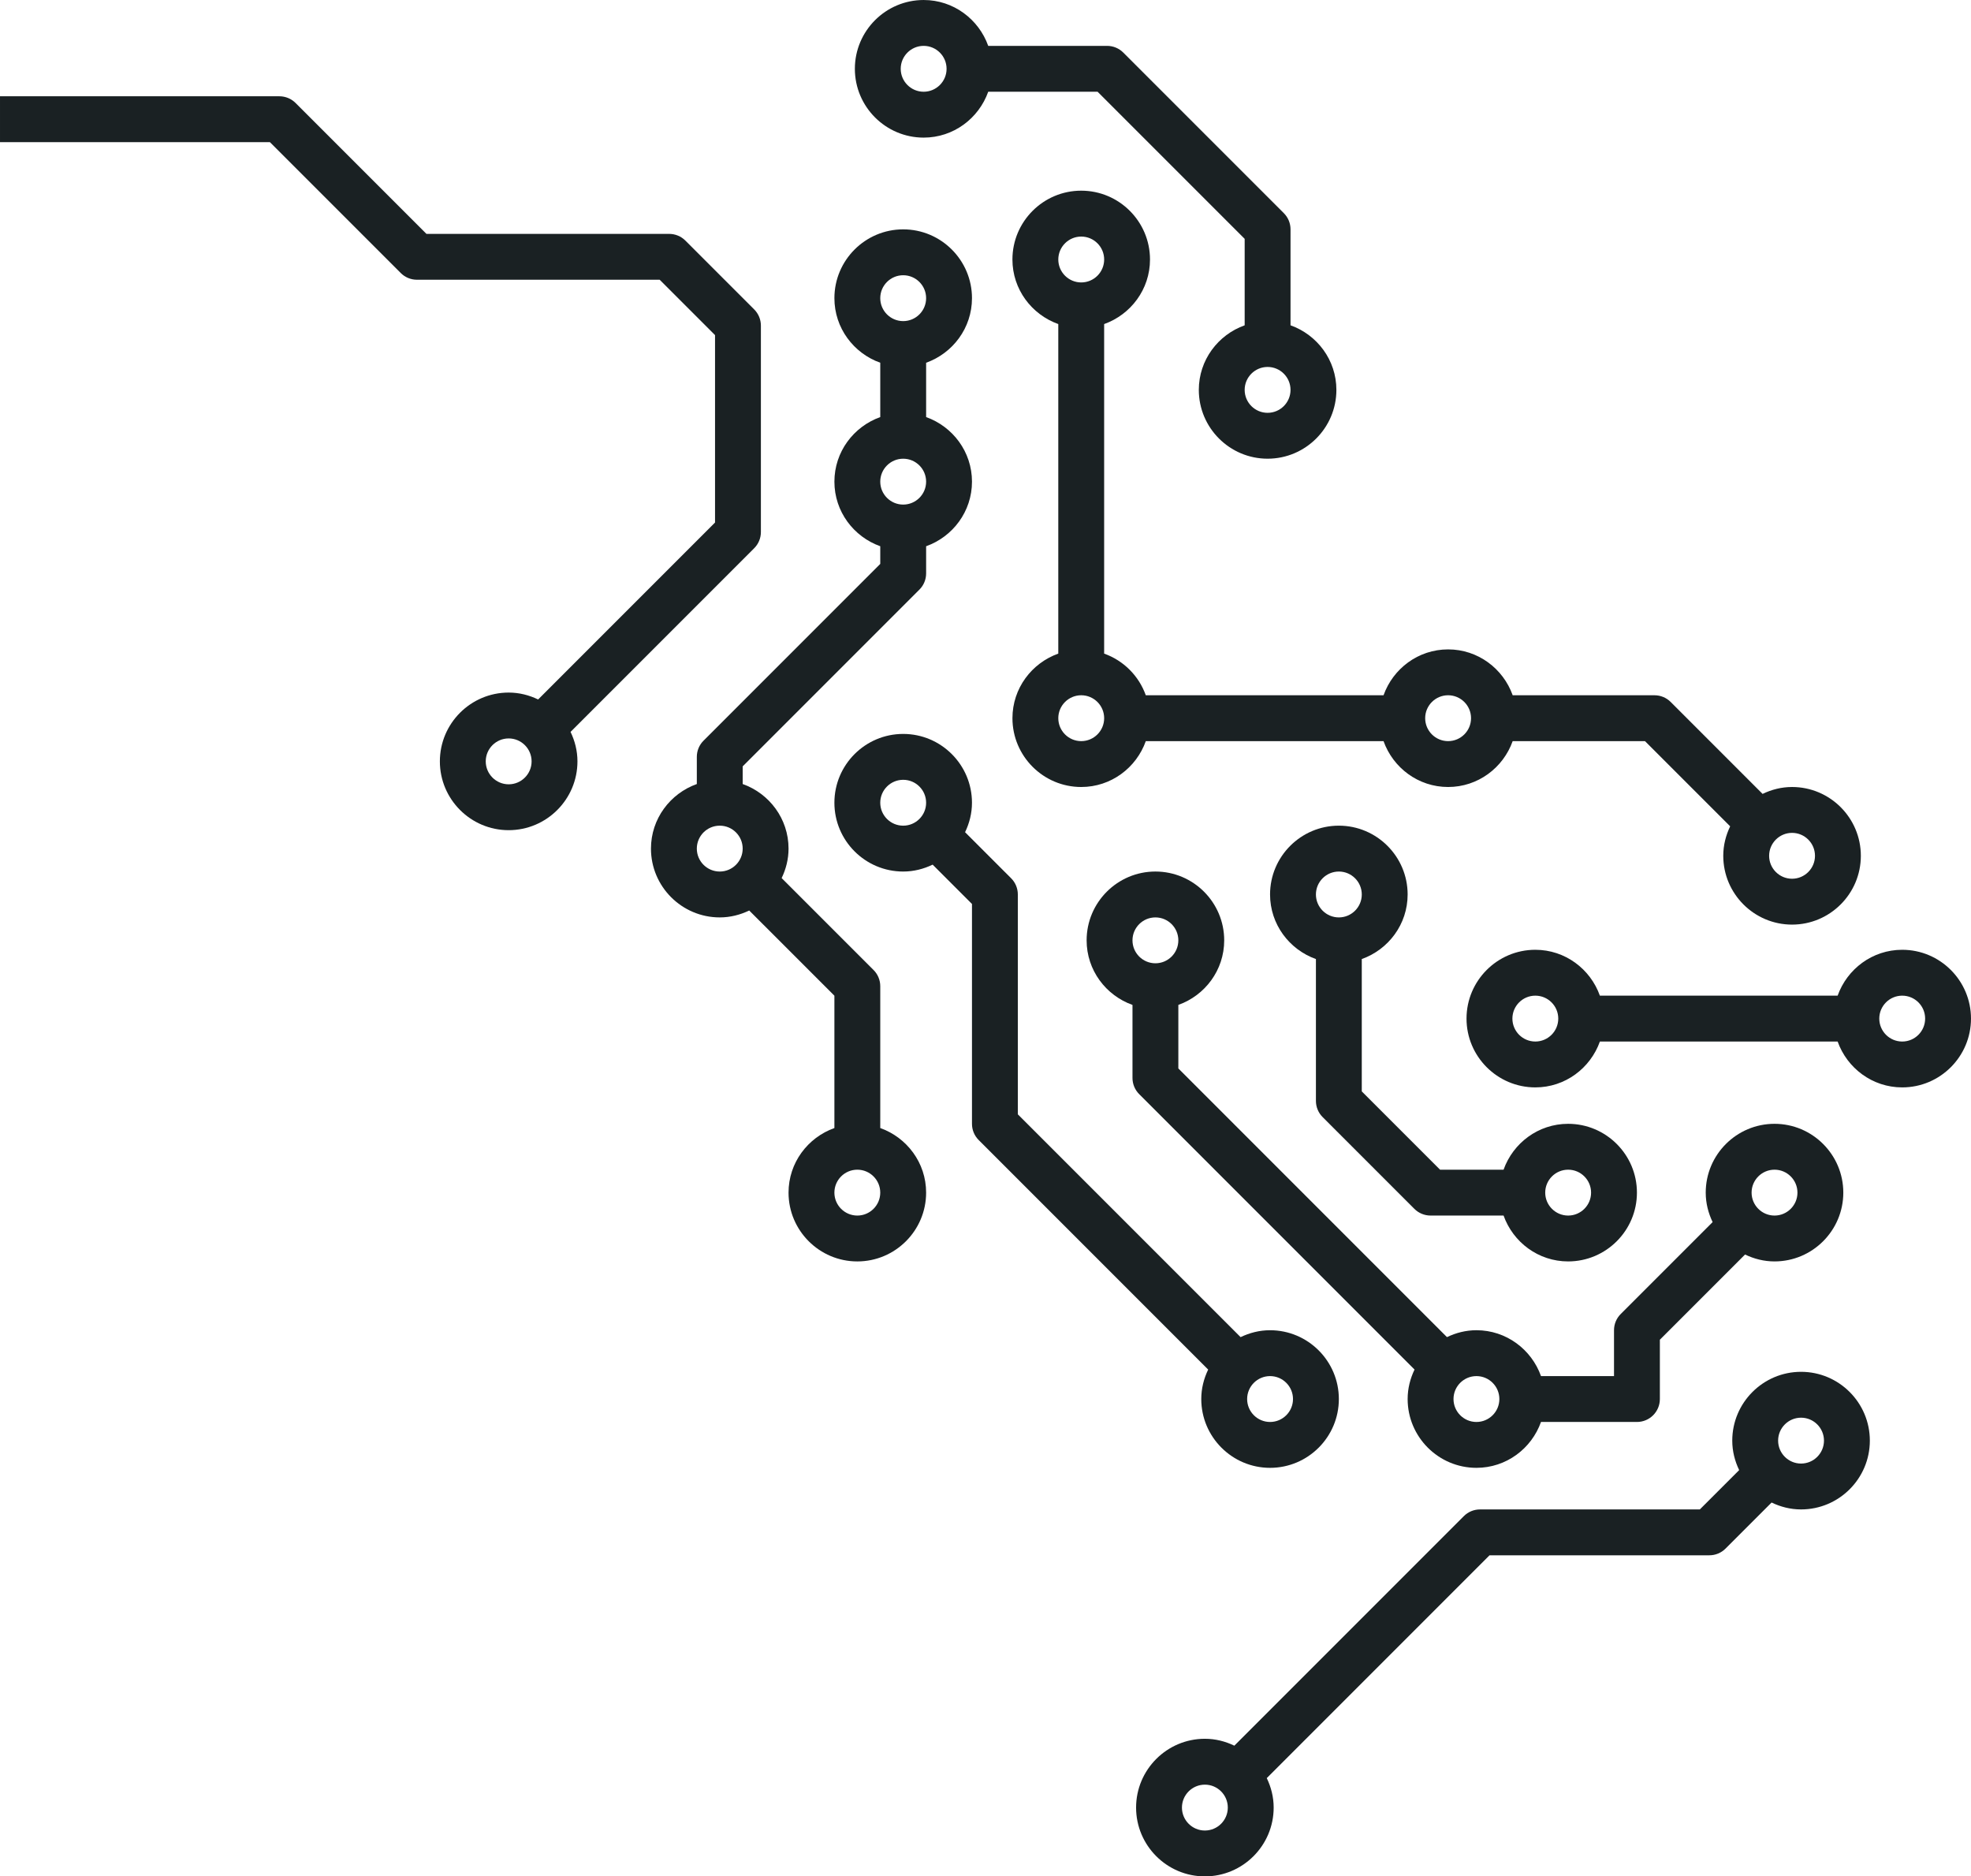 <?xml version="1.0" encoding="utf-8"?>
<!-- Generator: Adobe Illustrator 15.0.0, SVG Export Plug-In . SVG Version: 6.00 Build 0)  -->
<!DOCTYPE svg PUBLIC "-//W3C//DTD SVG 1.1//EN" "http://www.w3.org/Graphics/SVG/1.1/DTD/svg11.dtd">
<svg version="1.1" id="Capa_1" xmlns="http://www.w3.org/2000/svg" xmlns:xlink="http://www.w3.org/1999/xlink" x="0px" y="0px"
	 width="438.371px" height="417.239px" viewBox="114.721 227.2 438.371 417.239"
	 enable-background="new 114.721 227.2 438.371 417.239" xml:space="preserve">
<g>
	<g>
		<path fill="#1A2123" d="M456.194,468.997c6.641,0,12.25-4.279,14.361-10.2h52.875c2.111,5.921,7.722,10.2,14.361,10.2
			c8.436,0,15.3-6.865,15.3-15.3s-6.864-15.3-15.3-15.3c-6.64,0-12.25,4.279-14.361,10.2h-52.88
			c-2.111-5.921-7.721-10.2-14.361-10.2c-8.435,0-15.299,6.864-15.299,15.3C440.891,462.132,447.76,468.997,456.194,468.997z
			 M537.792,448.598c2.811,0,5.1,2.284,5.1,5.1s-2.289,5.101-5.1,5.101c-2.81,0-5.1-2.285-5.1-5.101
			S534.982,448.598,537.792,448.598z M456.194,448.598c2.811,0,5.101,2.284,5.101,5.1s-2.29,5.1-5.101,5.1
			c-2.81,0-5.1-2.284-5.1-5.1S453.385,448.598,456.194,448.598z"/>
	</g>
</g>
<g>
	<g>
		<path fill="#1A2123" d="M407.396,440.459v31.538c0,1.356,0.535,2.651,1.494,3.605l20.398,20.399
			c0.955,0.958,2.255,1.494,3.606,1.494h16.237c2.111,5.921,7.722,10.199,14.361,10.199c8.436,0,15.3-6.864,15.3-15.3
			c0-8.435-6.864-15.299-15.3-15.299c-6.64,0-12.25,4.278-14.361,10.199h-14.126l-17.411-17.41v-29.427
			c5.922-2.111,10.2-7.721,10.2-14.36c0-8.436-6.864-15.3-15.3-15.3s-15.3,6.864-15.3,15.3
			C397.196,432.738,401.475,438.348,407.396,440.459z M463.494,487.296c2.81,0,5.1,2.285,5.1,5.1c0,2.815-2.29,5.101-5.1,5.101
			s-5.1-2.285-5.1-5.101C458.395,489.581,460.685,487.296,463.494,487.296z M412.496,420.998c2.811,0,5.1,2.285,5.1,5.101
			c0,2.814-2.289,5.1-5.1,5.1s-5.1-2.285-5.1-5.1C407.396,423.283,409.686,420.998,412.496,420.998z"/>
	</g>
</g>
<g>
	<g>
		<path fill="#1A2123" d="M315.6,420.998c2.355,0,4.559-0.576,6.553-1.535l8.746,8.747v48.887c0,1.356,0.536,2.651,1.494,3.605
			l51.039,51.039c-0.959,1.994-1.535,4.197-1.535,6.553c0,8.436,6.865,15.3,15.3,15.3c8.436,0,15.3-6.864,15.3-15.3
			c0-8.435-6.864-15.299-15.3-15.299c-2.355,0-4.559,0.576-6.553,1.535l-49.546-49.545v-48.887c0-1.357-0.535-2.652-1.494-3.606
			l-10.24-10.24c0.959-1.994,1.535-4.197,1.535-6.553c0-8.436-6.863-15.3-15.299-15.3s-15.3,6.864-15.3,15.3
			C300.3,414.134,307.164,420.998,315.6,420.998z M397.196,533.194c2.81,0,5.101,2.285,5.101,5.1c0,2.815-2.291,5.101-5.101,5.101
			s-5.099-2.285-5.099-5.101C392.098,535.479,394.387,533.194,397.196,533.194z M315.6,400.6c2.81,0,5.1,2.284,5.1,5.1
			c0,2.814-2.29,5.1-5.1,5.1c-2.811,0-5.101-2.285-5.101-5.1C310.499,402.884,312.789,400.6,315.6,400.6z"/>
	</g>
</g>
<g>
	<g>
		<path fill="#1A2123" d="M401.747,299.536v-21.338c0-1.356-0.535-2.652-1.494-3.605l-35.698-35.699
			c-0.954-0.958-2.255-1.494-3.605-1.494h-26.438c-2.111-5.921-7.722-10.199-14.361-10.199c-8.436,0-15.3,6.864-15.3,15.3
			c0,8.435,6.864,15.299,15.3,15.299c6.64,0,12.25-4.278,14.361-10.199h24.325l32.711,32.71v19.227
			c-5.921,2.111-10.199,7.721-10.199,14.361c0,8.435,6.864,15.299,15.299,15.299c8.436,0,15.3-6.864,15.3-15.299
			C411.947,307.257,407.669,301.647,401.747,299.536z M320.15,247.6c-2.81,0-5.101-2.285-5.101-5.1c0-2.815,2.291-5.101,5.101-5.101
			s5.1,2.285,5.1,5.101C325.25,245.314,322.96,247.6,320.15,247.6z M396.647,318.997c-2.81,0-5.1-2.285-5.1-5.1
			c0-2.815,2.29-5.101,5.1-5.101c2.811,0,5.1,2.285,5.1,5.101C401.747,316.712,399.458,318.997,396.647,318.997z"/>
	</g>
</g>
<g>
	<g>
		<path fill="#1A2123" d="M350.094,299.26v73.28c-5.916,2.111-10.195,7.721-10.195,14.36c0,8.435,6.864,15.3,15.3,15.3
			c6.64,0,12.25-4.279,14.361-10.2h52.875c2.111,5.921,7.722,10.2,14.361,10.2s12.249-4.279,14.36-10.2h29.427l18.945,18.946
			c-0.959,1.994-1.535,4.197-1.535,6.553c0,8.436,6.864,15.3,15.3,15.3c8.435,0,15.3-6.864,15.3-15.3s-6.865-15.299-15.3-15.299
			c-2.356,0-4.56,0.576-6.554,1.535L486.3,383.294c-0.954-0.958-2.255-1.494-3.605-1.494h-31.538
			c-2.111-5.92-7.721-10.199-14.36-10.199s-12.25,4.279-14.361,10.199h-52.88c-1.541-4.318-4.941-7.721-9.262-9.26v-73.28
			c5.921-2.111,10.199-7.722,10.199-14.36c0-8.436-6.863-15.301-15.299-15.301s-15.299,6.865-15.299,15.301
			C339.895,291.538,344.173,297.148,350.094,299.26z M513.293,412.399c2.81,0,5.1,2.285,5.1,5.1c0,2.815-2.29,5.101-5.1,5.101
			s-5.1-2.285-5.1-5.101C508.193,414.685,510.483,412.399,513.293,412.399z M436.796,381.8c2.81,0,5.1,2.285,5.1,5.101
			s-2.29,5.1-5.1,5.1s-5.101-2.284-5.101-5.1S433.986,381.8,436.796,381.8z M355.198,279.804c2.81,0,5.1,2.285,5.1,5.1
			c0,2.815-2.29,5.1-5.1,5.1s-5.101-2.284-5.101-5.1C350.098,282.089,352.389,279.804,355.198,279.804z M355.198,381.8
			c2.81,0,5.1,2.285,5.1,5.101s-2.29,5.1-5.1,5.1s-5.101-2.284-5.101-5.1S352.389,381.8,355.198,381.8z"/>
	</g>
</g>
<g>
	<g>
		<path fill="#1A2123" d="M366.598,450.659v16.237c0,1.356,0.535,2.652,1.494,3.605l61.238,61.239
			c-0.958,1.994-1.534,4.197-1.534,6.553c0,8.436,6.864,15.3,15.299,15.3c6.64,0,12.25-4.278,14.361-10.199h21.338
			c2.814,0,5.1-2.28,5.1-5.101v-13.188l18.946-18.946c1.993,0.959,4.196,1.535,6.553,1.535c8.436,0,15.3-6.864,15.3-15.3
			c0-8.435-6.864-15.299-15.3-15.299c-8.435,0-15.3,6.864-15.3,15.299c0,2.356,0.577,4.56,1.535,6.554l-20.439,20.44
			c-0.959,0.953-1.494,2.249-1.494,3.605v10.199h-16.238c-2.111-5.921-7.722-10.199-14.361-10.199c-2.355,0-4.559,0.576-6.553,1.535
			l-59.745-59.745v-14.126c5.922-2.111,10.2-7.722,10.2-14.361c0-8.436-6.864-15.3-15.3-15.3c-8.435,0-15.299,6.864-15.299,15.3
			C356.398,442.938,360.677,448.548,366.598,450.659z M509.393,487.296c2.811,0,5.1,2.285,5.1,5.1c0,2.815-2.289,5.101-5.1,5.101
			c-2.81,0-5.1-2.285-5.1-5.101C504.293,489.581,506.583,487.296,509.393,487.296z M443.095,533.194c2.811,0,5.1,2.285,5.1,5.1
			c0,2.815-2.289,5.101-5.1,5.101c-2.81,0-5.1-2.285-5.1-5.101C437.995,535.479,440.285,533.194,443.095,533.194z M371.697,431.198
			c2.811,0,5.1,2.284,5.1,5.1s-2.289,5.1-5.1,5.1s-5.1-2.284-5.1-5.1S368.887,431.198,371.697,431.198z"/>
	</g>
</g>
<g>
	<g>
		<path fill="#1A2123" d="M114.721,258.805h60.025l29.104,29.104c0.954,0.959,2.254,1.495,3.605,1.495h53.987l12.311,12.311v41.676
			l-39.345,39.346c-1.994-0.959-4.197-1.535-6.554-1.535c-8.435,0-15.3,6.864-15.3,15.299c0,8.435,6.865,15.3,15.3,15.3
			c8.436,0,15.3-6.865,15.3-15.3c0-2.355-0.576-4.559-1.535-6.553l40.84-40.84c0.958-0.953,1.494-2.248,1.494-3.605v-45.898
			c0-1.355-0.536-2.651-1.494-3.605l-15.3-15.299c-0.954-0.959-2.254-1.494-3.605-1.494l-53.987-0.001l-29.104-29.104
			c-0.954-0.959-2.254-1.494-3.605-1.494h-62.136V258.805z M227.855,401.601c-2.81,0-5.1-2.286-5.1-5.101c0-2.814,2.29-5.1,5.1-5.1
			c2.811,0,5.1,2.285,5.1,5.1C232.955,399.314,230.666,401.601,227.855,401.601z"/>
	</g>
</g>
<g>
	<g>
		<path fill="#1A2123" d="M274.801,431.198c2.355,0,4.559-0.577,6.553-1.535l18.946,18.945v29.427
			c-5.921,2.111-10.2,7.721-10.2,14.36c0,8.436,6.865,15.3,15.3,15.3s15.3-6.864,15.3-15.3c0-6.64-4.279-12.249-10.2-14.36v-31.538
			c0-1.356-0.535-2.651-1.494-3.605l-20.44-20.439c0.959-1.994,1.535-4.197,1.535-6.554c0-6.64-4.278-12.25-10.199-14.361v-3.927
			l39.305-39.305c0.959-0.953,1.494-2.248,1.494-3.605v-6.037c5.921-2.111,10.199-7.722,10.199-14.361
			c0-6.641-4.278-12.25-10.199-14.361v-12.082c5.921-2.111,10.199-7.721,10.199-14.361c0-8.435-6.863-15.299-15.299-15.299
			s-15.3,6.864-15.3,15.299c0,6.641,4.278,12.25,10.199,14.361v12.082c-5.921,2.111-10.199,7.721-10.199,14.361
			c0,6.64,4.278,12.25,10.199,14.361v3.927l-39.304,39.304c-0.959,0.953-1.494,2.249-1.494,3.605v6.038
			c-5.922,2.111-10.2,7.722-10.2,14.361C259.501,424.334,266.365,431.198,274.801,431.198z M305.399,487.296
			c2.81,0,5.1,2.285,5.1,5.1c0,2.815-2.29,5.101-5.1,5.101s-5.1-2.285-5.1-5.101C300.3,489.581,302.59,487.296,305.399,487.296z
			 M315.6,288.403c2.81,0,5.1,2.285,5.1,5.1s-2.29,5.1-5.1,5.1c-2.811,0-5.101-2.285-5.101-5.1S312.789,288.403,315.6,288.403z
			 M315.6,329.201c2.81,0,5.1,2.285,5.1,5.101c0,2.814-2.29,5.1-5.1,5.1c-2.811,0-5.101-2.285-5.101-5.1
			C310.499,331.486,312.789,329.201,315.6,329.201z M274.801,410.799c2.81,0,5.1,2.284,5.1,5.1s-2.29,5.1-5.1,5.1
			c-2.811,0-5.1-2.284-5.1-5.1S271.99,410.799,274.801,410.799z"/>
	</g>
</g>
<g>
	<g>
		<path fill="#1A2123" d="M499.994,547.543c0,2.355,0.576,4.559,1.535,6.553l-8.747,8.746h-48.887c-1.356,0-2.651,0.536-3.605,1.494
			l-51.039,51.039c-1.994-0.959-4.197-1.535-6.553-1.535c-8.436,0-15.3,6.865-15.3,15.3c0,8.436,6.864,15.3,15.3,15.3
			c8.435,0,15.299-6.864,15.299-15.3c0-2.355-0.576-4.559-1.535-6.553l49.545-49.546h48.887c1.357,0,2.652-0.535,3.606-1.494
			l10.24-10.24c1.994,0.959,4.197,1.535,6.553,1.535c8.436,0,15.3-6.863,15.3-15.299s-6.864-15.3-15.3-15.3
			C506.858,532.243,499.994,539.107,499.994,547.543z M387.798,629.14c0,2.81-2.285,5.101-5.1,5.101
			c-2.815,0-5.101-2.291-5.101-5.101s2.285-5.099,5.101-5.099C385.513,624.041,387.798,626.33,387.798,629.14z M520.393,547.543
			c0,2.81-2.284,5.1-5.1,5.1c-2.814,0-5.1-2.29-5.1-5.1c0-2.811,2.285-5.101,5.1-5.101
			C518.108,542.442,520.393,544.732,520.393,547.543z"/>
	</g>
</g>
</svg>
